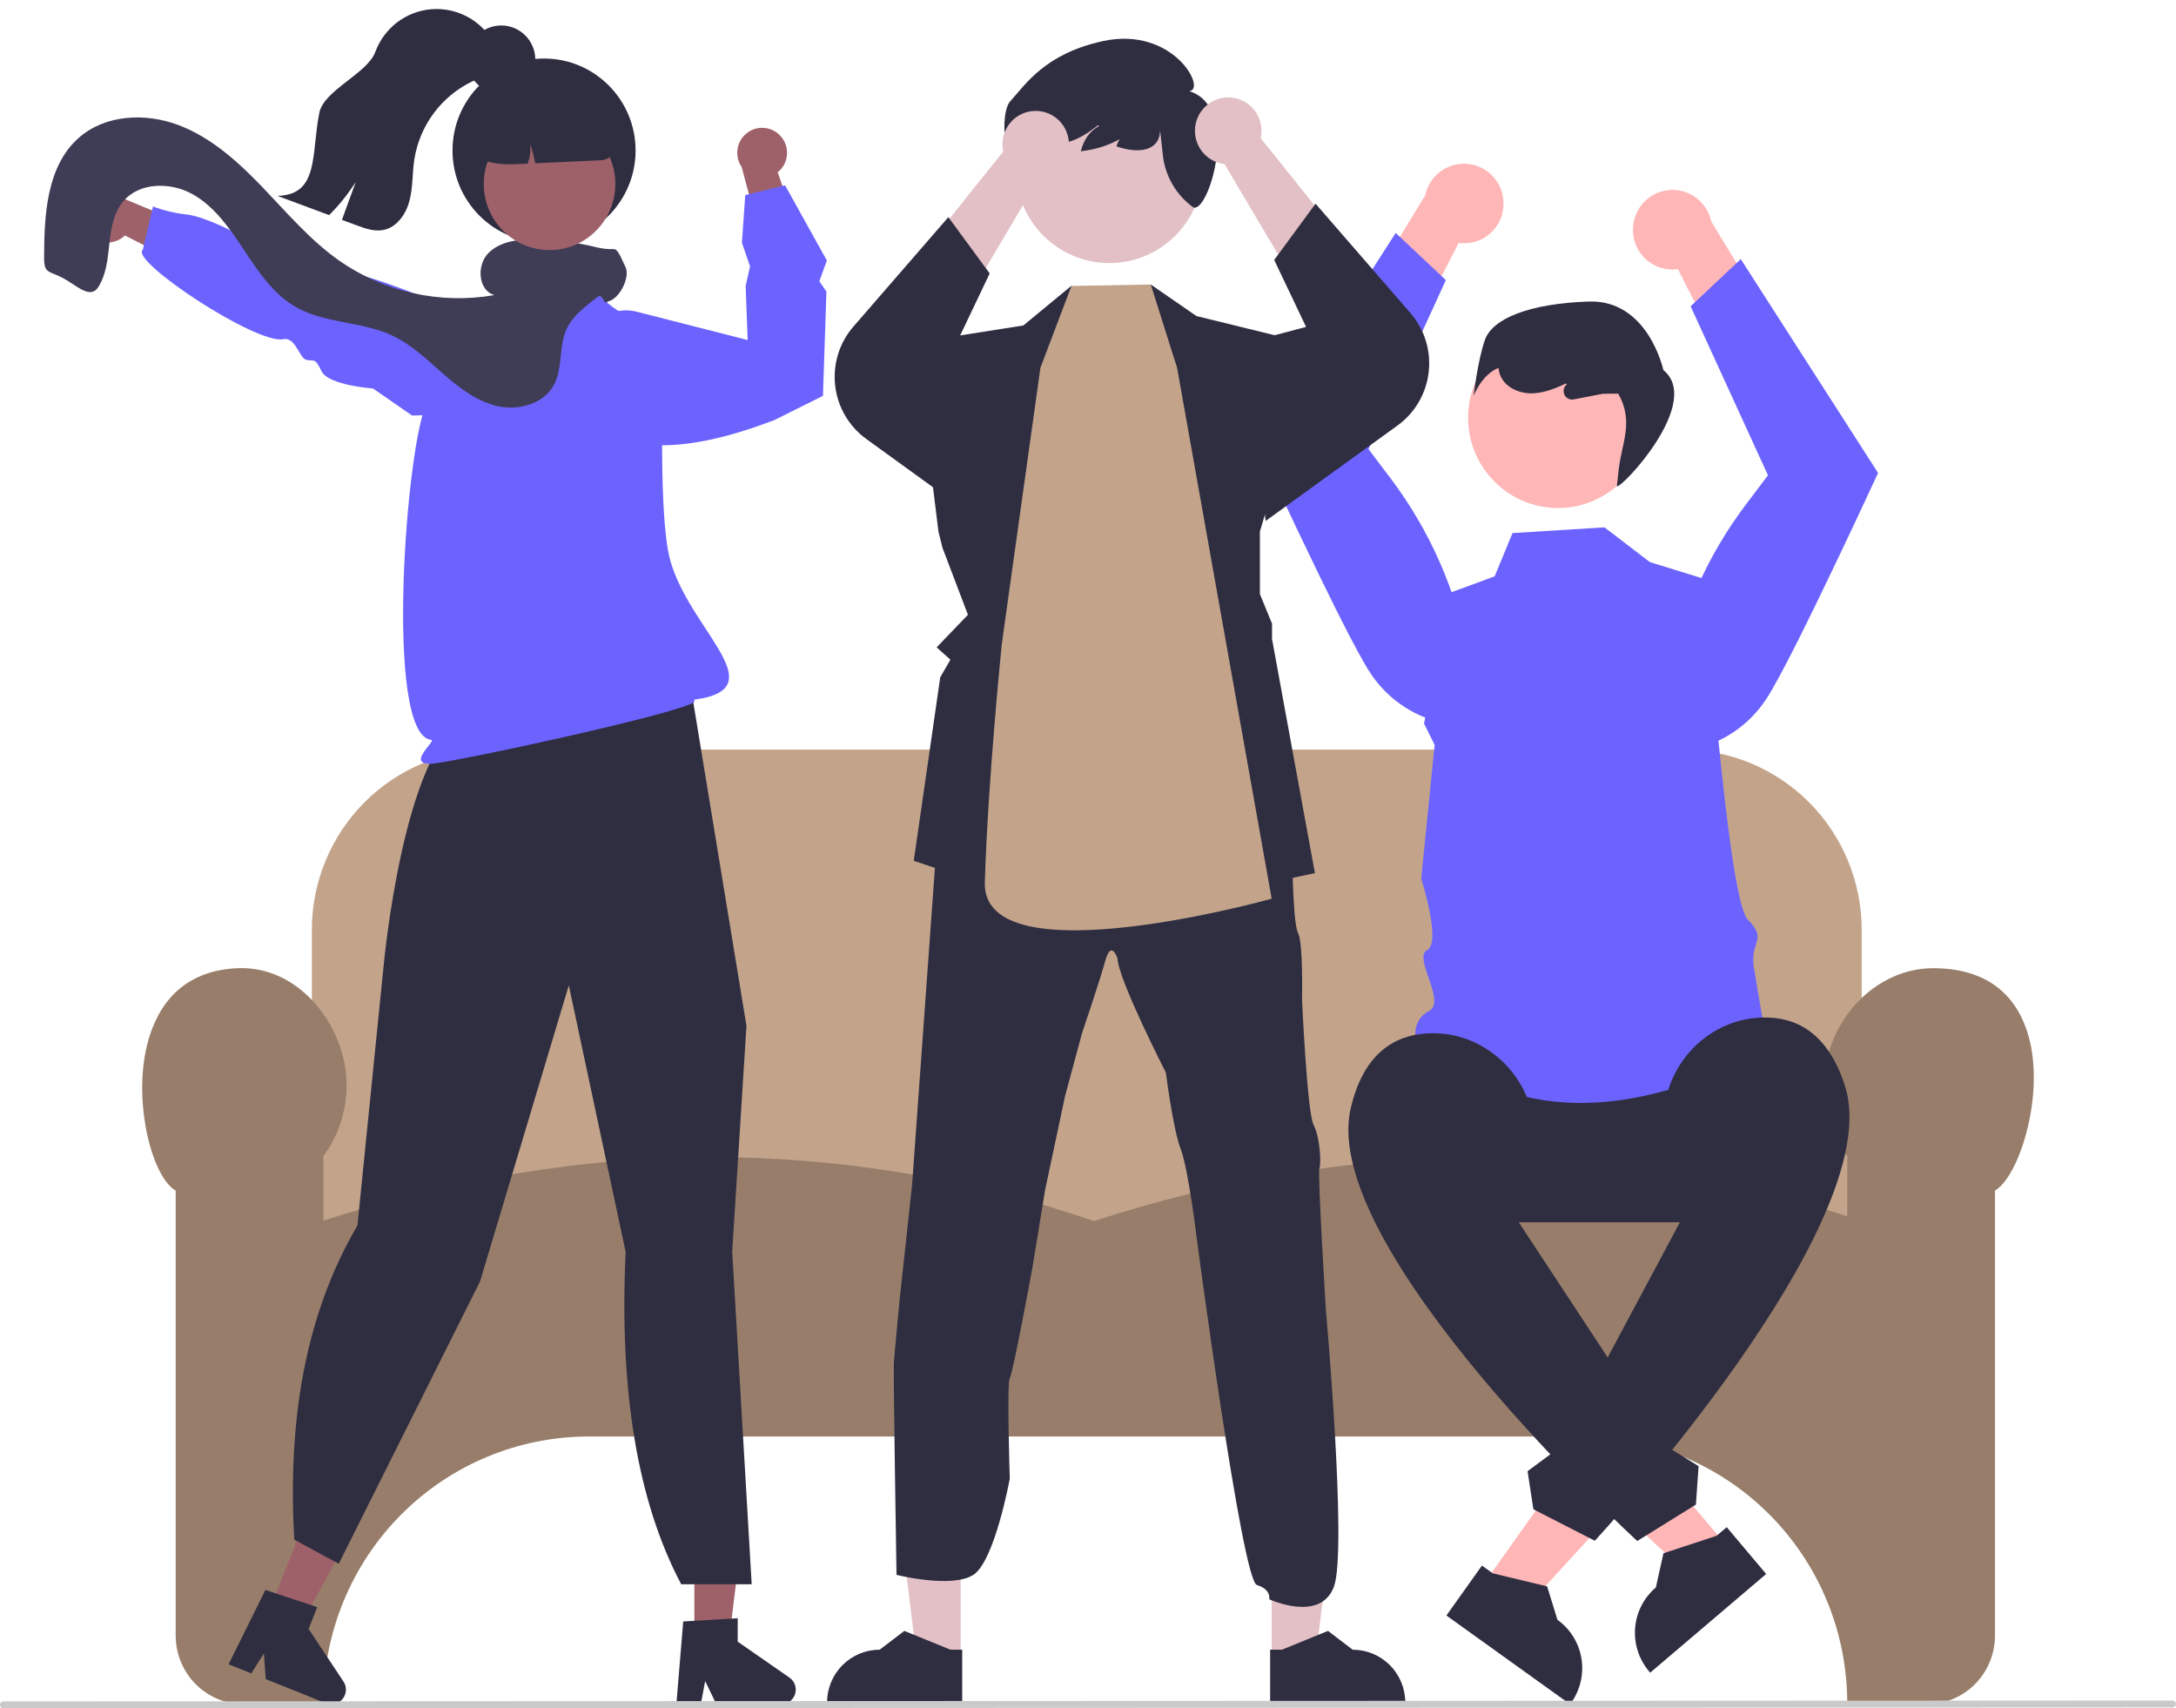 <svg width="93" height="73" viewBox="0 0 93 73" fill="none" xmlns="http://www.w3.org/2000/svg">
<path d="M80.496 60.022H12.275V48.387H13.328V39.728C13.33 37.687 14.138 35.731 15.574 34.288C17.01 32.846 18.958 32.034 20.989 32.032H71.907C73.938 32.034 75.885 32.846 77.322 34.288C78.758 35.731 79.566 37.687 79.568 39.728V48.387H80.496V60.022Z" fill="#C3A48B"/>
<path d="M82.345 72.827H78.949V72.765C78.945 69.748 77.751 66.855 75.627 64.722C73.503 62.588 70.624 61.388 67.62 61.385H25.152C22.148 61.388 19.269 62.588 17.145 64.722C15.021 66.855 13.826 69.748 13.823 72.765V72.827H10.427C9.653 72.826 8.911 72.517 8.364 71.968C7.817 71.418 7.509 70.673 7.509 69.896V50.877C6.522 50.318 5.72 47.278 6.241 44.85C6.568 43.327 7.512 41.487 10.152 41.373C12.722 41.262 14.629 43.685 14.8 46.018C14.892 47.246 14.533 48.465 13.791 49.445H13.823V52.158C19.396 50.364 24.976 49.451 30.411 49.445C35.972 49.45 41.495 50.373 46.758 52.178C57.701 48.622 68.531 48.553 78.949 51.973V49.445H78.981C78.239 48.465 77.88 47.246 77.972 46.018C78.159 43.459 80.243 41.375 82.617 41.373H82.625C85.425 41.373 86.415 43.066 86.753 44.487C87.351 47.002 86.253 50.313 85.263 50.877V69.896C85.262 70.673 84.955 71.418 84.408 71.968C83.861 72.517 83.119 72.826 82.345 72.827Z" fill="#987E6A"/>
<path d="M63.371 67.738L65.01 68.914L70.307 63.123L67.888 61.387L63.371 67.738Z" fill="#FFB6B6"/>
<path d="M63.336 66.9L63.797 67.231L66.122 67.788L66.564 69.217C67.109 69.609 67.478 70.202 67.588 70.866C67.698 71.531 67.541 72.212 67.151 72.76L67.104 72.827L61.818 69.034L63.336 66.9Z" fill="#2F2E41"/>
<path d="M74.48 52.232H62.443C61.321 52.231 60.244 51.783 59.451 50.985C58.657 50.188 58.212 49.106 58.212 47.979C58.212 46.852 58.657 45.77 59.451 44.973C60.244 44.175 61.321 43.727 62.443 43.726H74.48C75.602 43.726 76.679 44.174 77.473 44.972C78.267 45.769 78.713 46.851 78.713 47.979C78.713 49.107 78.267 50.189 77.473 50.986C76.679 51.784 75.602 52.232 74.48 52.232Z" fill="#2F2E41"/>
<path d="M68.574 22.535L70.516 24.02L72.857 24.743C72.857 24.743 73.825 38.421 74.697 39.297C75.57 40.173 74.783 40.197 74.958 41.335C75.133 42.473 75.559 44.806 75.559 44.806C69.672 47.937 64.597 48.021 60.52 44.358C60.467 44.131 60.494 43.893 60.595 43.684C60.696 43.474 60.864 43.306 61.074 43.206C61.832 42.802 60.374 40.914 60.994 40.598C61.614 40.283 60.742 37.545 60.742 37.545L61.314 31.832L60.862 30.919L61.965 25.331L63.88 24.629L64.644 22.779L68.574 22.535Z" fill="#6C63FF"/>
<path d="M69.79 9.765C69.782 10.012 69.827 10.258 69.923 10.486C70.019 10.713 70.164 10.917 70.347 11.082C70.53 11.247 70.747 11.37 70.982 11.442C71.217 11.514 71.466 11.534 71.709 11.499L74.445 16.841L75.97 14.121L73.138 9.464C73.052 9.057 72.822 8.696 72.489 8.448C72.156 8.2 71.744 8.084 71.331 8.121C70.918 8.158 70.534 8.346 70.25 8.649C69.966 8.952 69.802 9.349 69.79 9.765Z" fill="#FFB6B6"/>
<path d="M74.398 11.072L80.267 20.209L80.248 20.251C80.226 20.3 78.897 23.183 77.609 25.824C77.411 26.23 77.213 26.631 77.022 27.015C76.939 27.181 76.858 27.343 76.778 27.502C76.237 28.573 75.764 29.458 75.482 29.879C74.858 30.83 73.93 31.538 72.85 31.885L72.823 31.892L72.797 31.881C72.269 31.657 71.832 31.259 71.56 30.753C71.287 30.247 71.194 29.662 71.297 29.095C71.806 26.363 72.94 23.787 74.61 21.57L75.561 20.31L72.255 13.089L74.398 11.072Z" fill="#6C63FF"/>
<path d="M64.259 8.646C64.268 8.893 64.222 9.139 64.126 9.366C64.03 9.594 63.885 9.797 63.703 9.963C63.52 10.128 63.303 10.251 63.067 10.323C62.832 10.395 62.584 10.414 62.34 10.38L59.604 15.722L58.08 13.001L60.912 8.345C60.997 7.938 61.228 7.576 61.561 7.329C61.894 7.081 62.306 6.965 62.718 7.002C63.131 7.039 63.516 7.227 63.8 7.53C64.084 7.833 64.247 8.23 64.259 8.646Z" fill="#FFB6B6"/>
<path d="M59.651 9.953L53.782 19.09L53.802 19.132C53.824 19.18 55.153 22.063 56.441 24.704C56.639 25.111 56.836 25.512 57.028 25.896C57.11 26.062 57.191 26.224 57.272 26.383C57.812 27.454 58.285 28.339 58.567 28.76C59.191 29.71 60.12 30.418 61.2 30.765L61.227 30.773L61.253 30.762C61.781 30.538 62.217 30.14 62.49 29.634C62.763 29.127 62.855 28.542 62.753 27.976C62.244 25.244 61.109 22.667 59.44 20.451L58.488 19.191L61.794 11.97L59.651 9.953Z" fill="#6C63FF"/>
<path d="M66.587 21.709C68.708 21.709 70.427 19.982 70.427 17.851C70.427 15.72 68.708 13.993 66.587 13.993C64.466 13.993 62.746 15.72 62.746 17.851C62.746 19.982 64.466 21.709 66.587 21.709Z" fill="#FFB6B6"/>
<path d="M63.459 14.537C63.775 13.614 65.347 12.974 67.895 12.885C70.444 12.796 71.091 15.813 71.091 15.813C72.792 17.199 69.274 20.911 69.103 20.778L69.18 20.08C69.307 18.925 69.845 18.024 69.16 16.82L68.503 16.827L67.255 17.068C67.178 17.083 67.097 17.072 67.026 17.037C66.956 17.001 66.898 16.943 66.863 16.872C66.829 16.8 66.818 16.72 66.834 16.642C66.849 16.564 66.889 16.493 66.949 16.44L66.96 16.43L66.932 16.386C66.493 16.589 66.04 16.776 65.559 16.805C65.019 16.837 64.428 16.621 64.169 16.143C64.1 16.012 64.058 15.868 64.045 15.72C63.316 16.012 62.983 16.915 62.983 16.915C62.983 16.915 63.143 15.46 63.459 14.537Z" fill="#2F2E41"/>
<path d="M73.831 66.097L72.293 67.405L66.54 62.07L68.809 60.14L73.831 66.097Z" fill="#FFB6B6"/>
<path d="M75.484 67.26L70.527 71.477L70.474 71.414C70.041 70.9 69.829 70.234 69.884 69.563C69.939 68.892 70.258 68.27 70.77 67.835L71.094 66.374L73.365 65.627L73.798 65.259L75.484 67.26Z" fill="#2F2E41"/>
<path d="M64.329 51.346L65.6 48.578C65.585 46.053 63.481 44.002 60.973 44.16C59.575 44.248 58.267 45.033 57.727 47.366C56.337 53.366 69.975 65.85 69.975 65.85L72.481 64.294L72.596 62.651L71.193 61.782L71.191 60.38L69.853 59.743L64.329 51.346Z" fill="#2F2E41"/>
<path d="M72.677 50.584L71.107 48.264C70.914 45.746 72.844 43.528 75.357 43.479C76.756 43.451 78.124 44.125 78.854 46.406C80.73 52.27 68.161 65.839 68.161 65.839L65.536 64.495L65.286 62.867L66.614 61.885L66.5 60.488L67.782 59.742L72.677 50.584Z" fill="#2F2E41"/>
<path d="M41.058 70.859L39.179 70.858L38.286 63.579L41.058 63.579L41.058 70.859Z" fill="#E2C0C5"/>
<path d="M41.124 72.827L35.347 72.827V72.754C35.347 72.155 35.584 71.58 36.006 71.156C36.428 70.733 36.999 70.495 37.596 70.495L38.651 69.691L40.62 70.495L41.124 70.495L41.124 72.827Z" fill="#2F2E41"/>
<path d="M54.351 70.859L56.229 70.858L57.123 63.579L54.35 63.579L54.351 70.859Z" fill="#E2C0C5"/>
<path d="M54.284 72.827L60.061 72.827V72.754C60.061 72.155 59.824 71.58 59.403 71.156C58.981 70.733 58.409 70.495 57.813 70.495L56.757 69.691L54.789 70.495L54.284 70.495L54.284 72.827Z" fill="#2F2E41"/>
<path d="M38.203 58.23C38.231 57.815 38.451 55.518 38.451 55.518L38.98 50.647L39.972 36.888L44.85 35.947L48.184 34.342L52.147 35.614L55.233 36.777C55.233 36.777 55.239 37.274 55.262 37.876C55.294 38.663 55.349 39.627 55.482 39.878C55.702 40.321 55.647 42.7 55.647 42.7C55.647 42.7 55.866 47.541 56.142 48.072C56.418 48.603 56.474 49.708 56.39 49.93C56.307 50.151 56.666 55.965 56.666 55.965C56.666 55.965 57.589 66.253 57.01 67.804C56.431 69.355 54.245 68.339 54.245 68.339C54.245 68.339 54.351 67.925 53.717 67.73C53.083 67.535 51.151 52.947 51.151 52.947C51.151 52.947 50.792 49.956 50.462 49.099C50.132 48.242 49.828 45.834 49.828 45.834C49.828 45.834 47.788 41.847 47.762 40.961C47.762 40.961 47.495 40.131 47.243 41.044C46.99 41.957 46.247 44.144 46.247 44.144L45.521 46.83L44.668 50.843L44.116 54.221C44.116 54.221 43.289 58.705 43.157 58.899C43.025 59.093 43.157 63.189 43.157 63.189C43.157 63.189 42.517 66.678 41.614 67.287C40.71 67.896 38.316 67.297 38.316 67.297C38.316 67.297 38.175 58.646 38.203 58.23Z" fill="#2F2E41"/>
<path d="M40.284 23.418L41.369 26.271L40.031 27.662L40.62 28.191L40.185 28.94L39.052 36.786L45.266 38.844L47.358 36.553L49.008 38.844L56.198 37.31L54.365 27.304V26.65L53.847 25.387V22.713L56.225 14.754L51.134 13.505L49.182 12.157L48.551 14.053L45.863 13.636L45.793 12.211L43.736 13.908L40.994 14.339L38.92 14.754L38.656 15.331L39.184 15.215L40.109 22.719L40.284 23.418Z" fill="#2F2E41"/>
<path d="M44.466 15.716L45.793 12.219L49.182 12.157L50.307 15.716L54.35 38.403C54.35 38.403 41.964 41.868 42.09 37.703C42.222 33.324 42.818 27.507 42.818 27.507L44.466 15.716Z" fill="#C3A48B"/>
<path d="M47.412 11.241C49.617 11.241 51.405 9.446 51.405 7.23C51.405 5.015 49.617 3.219 47.412 3.219C45.207 3.219 43.419 5.015 43.419 7.23C43.419 9.446 45.207 11.241 47.412 11.241Z" fill="#E2C0C5"/>
<path d="M43.183 4.32C43.833 3.61 44.647 2.309 47.109 1.762C50.153 1.087 51.591 3.849 50.823 3.894C53.067 4.577 51.626 9.242 50.982 8.851C50.977 8.847 50.972 8.843 50.967 8.838C50.62 8.582 50.33 8.258 50.113 7.885C49.896 7.513 49.757 7.1 49.704 6.672L49.582 5.568C49.564 6.466 48.65 6.585 47.717 6.254C47.772 6.057 47.877 5.878 48.023 5.734C48.168 5.591 48.347 5.488 48.544 5.435C47.973 5.964 47.23 6.343 46.191 6.464C46.319 5.968 46.573 5.603 46.97 5.387L46.933 5.351C46.553 5.642 46.157 5.921 45.699 6.053C45.184 6.201 44.568 6.121 44.215 5.716C44.12 5.604 44.048 5.475 44.004 5.335C44.08 6.046 43.605 6.858 43.236 6.719C42.929 6.659 42.751 4.794 43.183 4.32Z" fill="#2F2E41"/>
<path d="M52.335 7.009L55.967 13.146L58.651 11.873C58.651 11.873 54.026 6.07 53.878 5.903C53.941 5.621 53.918 5.326 53.811 5.058C53.703 4.79 53.518 4.561 53.278 4.401C53.038 4.241 52.756 4.158 52.468 4.163C52.18 4.168 51.901 4.26 51.666 4.428C51.432 4.596 51.254 4.831 51.156 5.103C51.058 5.375 51.044 5.67 51.117 5.95C51.189 6.229 51.344 6.481 51.562 6.67C51.779 6.859 52.049 6.977 52.335 7.009Z" fill="#E2C0C5"/>
<path d="M54.093 22.261L59.729 18.182C60.097 17.916 60.405 17.576 60.635 17.183C60.864 16.791 61.009 16.354 61.061 15.902C61.113 15.45 61.071 14.992 60.936 14.557C60.802 14.122 60.578 13.72 60.281 13.377L56.225 8.703L54.458 11.108L55.82 13.969L53.182 14.668L54.093 22.261Z" fill="#2F2E41"/>
<path d="M44.42 7.586L40.789 13.723L38.105 12.45C38.105 12.45 42.73 6.647 42.877 6.48C42.814 6.198 42.837 5.903 42.945 5.635C43.052 5.367 43.238 5.138 43.477 4.978C43.717 4.818 44 4.735 44.287 4.74C44.575 4.744 44.855 4.837 45.089 5.005C45.323 5.173 45.501 5.408 45.599 5.68C45.697 5.952 45.711 6.247 45.639 6.527C45.566 6.806 45.411 7.057 45.193 7.247C44.976 7.436 44.706 7.554 44.42 7.586Z" fill="#E2C0C5"/>
<path d="M42.662 22.838L37.026 18.759C36.658 18.493 36.35 18.153 36.12 17.76C35.891 17.367 35.746 16.931 35.694 16.479C35.642 16.027 35.685 15.569 35.819 15.134C35.953 14.699 36.177 14.297 36.475 13.954L40.531 9.28L42.298 11.685L40.936 14.546L43.573 15.245L42.662 22.838Z" fill="#2F2E41"/>
<path d="M3.724 9.896C3.811 10.025 3.925 10.133 4.057 10.213C4.19 10.292 4.338 10.342 4.492 10.358C4.646 10.374 4.801 10.355 4.947 10.304C5.093 10.254 5.226 10.171 5.337 10.063L8.694 11.757L8.465 9.809L5.313 8.499C5.119 8.324 4.869 8.226 4.609 8.225C4.348 8.223 4.096 8.317 3.901 8.489C3.705 8.661 3.579 8.9 3.546 9.159C3.514 9.418 3.577 9.681 3.724 9.896Z" fill="#9E616A"/>
<path d="M17.613 17.758L15.941 16.6C15.941 16.6 14.027 16.469 13.739 15.858C13.451 15.247 13.403 15.452 13.096 15.379C12.789 15.306 12.63 14.386 12.116 14.494C10.959 14.739 5.515 11.126 6.103 10.674L6.54 8.824C7.001 8.997 7.482 9.112 7.972 9.165C8.712 9.233 10.456 10.083 10.715 10.362C10.973 10.64 11.431 10.532 12.044 10.678C12.658 10.825 12.873 11.816 13.891 11.553C15.323 11.181 22.744 14.717 23.547 15.047C24.428 15.409 25.043 16.489 25.043 16.489L24.801 17.516L17.613 17.758Z" fill="#6C63FF"/>
<path d="M29.676 70.292H31.133L31.826 64.647H29.676L29.676 70.292Z" fill="#9E616A"/>
<path d="M29.2 69.289L31.528 69.15V70.151L33.74 71.687C33.85 71.763 33.932 71.871 33.975 71.998C34.019 72.124 34.021 72.26 33.981 72.388C33.942 72.515 33.863 72.626 33.756 72.706C33.649 72.785 33.519 72.827 33.386 72.827H30.616L30.138 71.836L29.951 72.827H28.907L29.2 69.289Z" fill="#2F2E41"/>
<path d="M11.417 69.048L12.771 69.59L15.493 64.603L13.495 63.804L11.417 69.048Z" fill="#9E616A"/>
<path d="M11.344 67.941L13.558 68.676L13.189 69.606L14.68 71.855C14.754 71.966 14.79 72.097 14.784 72.231C14.777 72.364 14.729 72.492 14.646 72.596C14.562 72.699 14.447 72.773 14.319 72.807C14.19 72.841 14.055 72.832 13.931 72.783L11.357 71.753L11.278 70.655L10.74 71.507L9.769 71.119L11.344 67.941Z" fill="#2F2E41"/>
<path d="M26.739 53.495L24.31 42.107L20.517 54.76L14.478 66.823L12.575 65.793C12.307 60.922 12.945 56.356 15.277 52.364L16.382 41.407C16.416 41.032 17.239 32.243 19.848 30.684L20.612 28.934L28.212 27.049L28.239 27.08C28.97 27.905 29.453 28.921 29.631 30.011L31.902 43.829L31.903 43.837L31.294 53.477L32.127 67.699H29.114C27.25 64.175 26.458 59.441 26.739 53.495Z" fill="#2F2E41"/>
<path d="M33.281 5.734C33.397 5.837 33.489 5.964 33.55 6.106C33.612 6.249 33.642 6.403 33.638 6.558C33.634 6.713 33.596 6.866 33.527 7.005C33.458 7.143 33.359 7.265 33.238 7.362L34.479 10.924L32.585 10.446L31.697 7.136C31.549 6.921 31.485 6.659 31.517 6.4C31.549 6.14 31.674 5.902 31.869 5.729C32.064 5.556 32.316 5.461 32.576 5.462C32.836 5.463 33.087 5.56 33.281 5.734Z" fill="#9E616A"/>
<path d="M18.373 32.641C18.168 32.641 18.052 32.601 18.007 32.515C17.941 32.388 18.055 32.222 18.188 32.03C18.28 31.896 18.551 31.63 18.418 31.614C16.402 31.367 17.37 18.882 18.243 17.231C18.421 16.896 18.233 16.381 18.433 15.812C18.979 14.258 19.724 13.781 21.209 12.829C21.329 12.752 21.455 12.672 21.585 12.587C21.754 12.479 21.745 12.117 21.735 11.735C21.724 11.309 21.712 10.87 21.92 10.595L21.933 10.577L21.955 10.572C22.457 10.455 24.143 10.239 25.142 10.573L25.156 10.578L25.167 10.588C25.404 10.827 25.426 11.289 25.447 11.735C25.464 12.102 25.48 12.448 25.614 12.598C26.64 13.748 27.805 13.725 27.816 13.725L27.874 13.723L27.88 13.781C28.599 15.157 28.036 20.267 28.536 23.441C29.044 26.666 33.384 29.411 29.668 29.898C29.676 29.911 29.681 29.925 29.681 29.94C29.682 29.955 29.678 29.969 29.671 29.982C29.446 30.404 19.144 32.641 18.373 32.641Z" fill="#6C63FF"/>
<path d="M35.172 16.916L33.11 17.944C29.135 19.478 27.058 19.104 26.014 18.521C24.901 17.899 24.708 16.945 24.7 16.905L24.699 16.886L24.954 14.861C24.986 14.604 25.073 14.357 25.207 14.135C25.342 13.914 25.522 13.725 25.735 13.579C25.948 13.433 26.19 13.334 26.444 13.289C26.698 13.244 26.959 13.254 27.209 13.318L31.954 14.531L31.868 12.217L32.056 11.384L31.709 10.371L31.851 8.337L33.553 7.918L35.339 11.131L35.018 12.018L35.32 12.459L35.32 12.479L35.172 16.916Z" fill="#6C63FF"/>
<path d="M92.853 72.962L0.147 73C0.108 73 0.071 72.984 0.044 72.957C0.016 72.929 0 72.891 0 72.852C0 72.813 0.016 72.775 0.044 72.747C0.071 72.72 0.108 72.704 0.147 72.704L92.853 72.666C92.892 72.666 92.929 72.681 92.957 72.709C92.984 72.737 93 72.775 93 72.814C93 72.853 92.984 72.891 92.957 72.918C92.929 72.946 92.892 72.962 92.853 72.962Z" fill="#CACACA"/>
<path d="M26.724 11.39C26.617 11.195 26.434 10.636 26.228 10.644C26.018 10.653 25.807 10.635 25.602 10.59C25.579 10.587 25.557 10.582 25.536 10.577C24.668 10.359 23.778 10.242 22.883 10.228C22.161 10.219 21.369 10.306 20.865 10.824C20.361 11.343 20.435 12.412 21.13 12.61C18.808 13.014 16.422 12.483 14.488 11.131C13.259 10.263 12.273 9.1 11.231 8.013C10.188 6.925 9.039 5.879 7.634 5.347C6.227 4.813 4.508 4.888 3.375 5.882C1.993 7.093 1.887 9.177 1.885 11.02C1.884 11.709 2.098 11.563 2.704 11.888C3.266 12.189 3.856 12.808 4.199 12.27C4.542 11.731 4.603 11.066 4.674 10.43C4.743 9.794 4.846 9.125 5.247 8.629C5.936 7.776 7.295 7.767 8.247 8.308C9.199 8.849 9.839 9.796 10.444 10.711C11.05 11.625 11.689 12.574 12.64 13.119C13.889 13.834 15.458 13.728 16.762 14.338C17.59 14.726 18.26 15.376 18.947 15.98C19.635 16.583 20.389 17.164 21.282 17.359C22.173 17.555 23.232 17.259 23.67 16.455C24.065 15.727 23.872 14.796 24.224 14.044C24.495 13.465 25.048 13.08 25.547 12.68C25.753 12.514 25.806 13.084 25.981 12.883C26.485 12.782 26.957 11.819 26.724 11.39Z" fill="#3F3D56"/>
<path d="M23.252 10.361C25.413 10.361 27.164 8.602 27.164 6.431C27.164 4.261 25.413 2.501 23.252 2.501C21.091 2.501 19.34 4.261 19.34 6.431C19.34 8.602 21.091 10.361 23.252 10.361Z" fill="#2F2E41"/>
<path d="M23.567 10.685C25.119 10.641 26.341 9.341 26.298 7.782C26.254 6.223 24.96 4.995 23.407 5.039C21.855 5.083 20.633 6.383 20.677 7.942C20.721 9.501 22.015 10.73 23.567 10.685Z" fill="#9E616A"/>
<path d="M23.514 3.555L22.375 3.587C21.656 3.608 20.976 3.915 20.482 4.439C19.989 4.964 19.722 5.664 19.742 6.385L19.742 6.411L19.763 6.424C20.383 6.836 21.114 7.045 21.857 7.022L21.921 7.02L22.55 6.992C22.656 6.718 22.692 6.421 22.653 6.13C22.748 6.406 22.823 6.689 22.875 6.977L25.701 6.847C25.865 6.839 26.02 6.767 26.132 6.646C26.244 6.524 26.305 6.364 26.301 6.199C26.279 5.477 25.974 4.794 25.452 4.298C24.929 3.802 24.233 3.535 23.514 3.555Z" fill="#2F2E41"/>
<path d="M21.243 2.846C20.986 3.165 20.573 3.298 20.202 3.47C19.547 3.781 18.977 4.248 18.543 4.83C18.108 5.413 17.822 6.092 17.708 6.811C17.62 7.396 17.651 7.998 17.503 8.571C17.356 9.143 16.968 9.711 16.391 9.826C16 9.905 15.603 9.764 15.23 9.624C15.025 9.548 14.819 9.471 14.614 9.395C14.811 8.855 15.007 8.316 15.203 7.776C14.878 8.289 14.497 8.764 14.066 9.192C13.331 8.918 12.595 8.644 11.858 8.37C13.65 8.326 13.295 6.587 13.647 4.822C13.84 3.852 15.698 3.147 16.04 2.219C16.225 1.717 16.549 1.277 16.975 0.954C17.4 0.63 17.909 0.436 18.441 0.394C18.973 0.352 19.506 0.464 19.977 0.717C20.447 0.969 20.836 1.352 21.097 1.82C21.469 1.957 21.496 2.532 21.243 2.846Z" fill="#2F2E41"/>
<path d="M21.422 4.015C22.227 4.015 22.879 3.36 22.879 2.552C22.879 1.743 22.227 1.088 21.422 1.088C20.618 1.088 19.966 1.743 19.966 2.552C19.966 3.36 20.618 4.015 21.422 4.015Z" fill="#2F2E41"/>
</svg>
